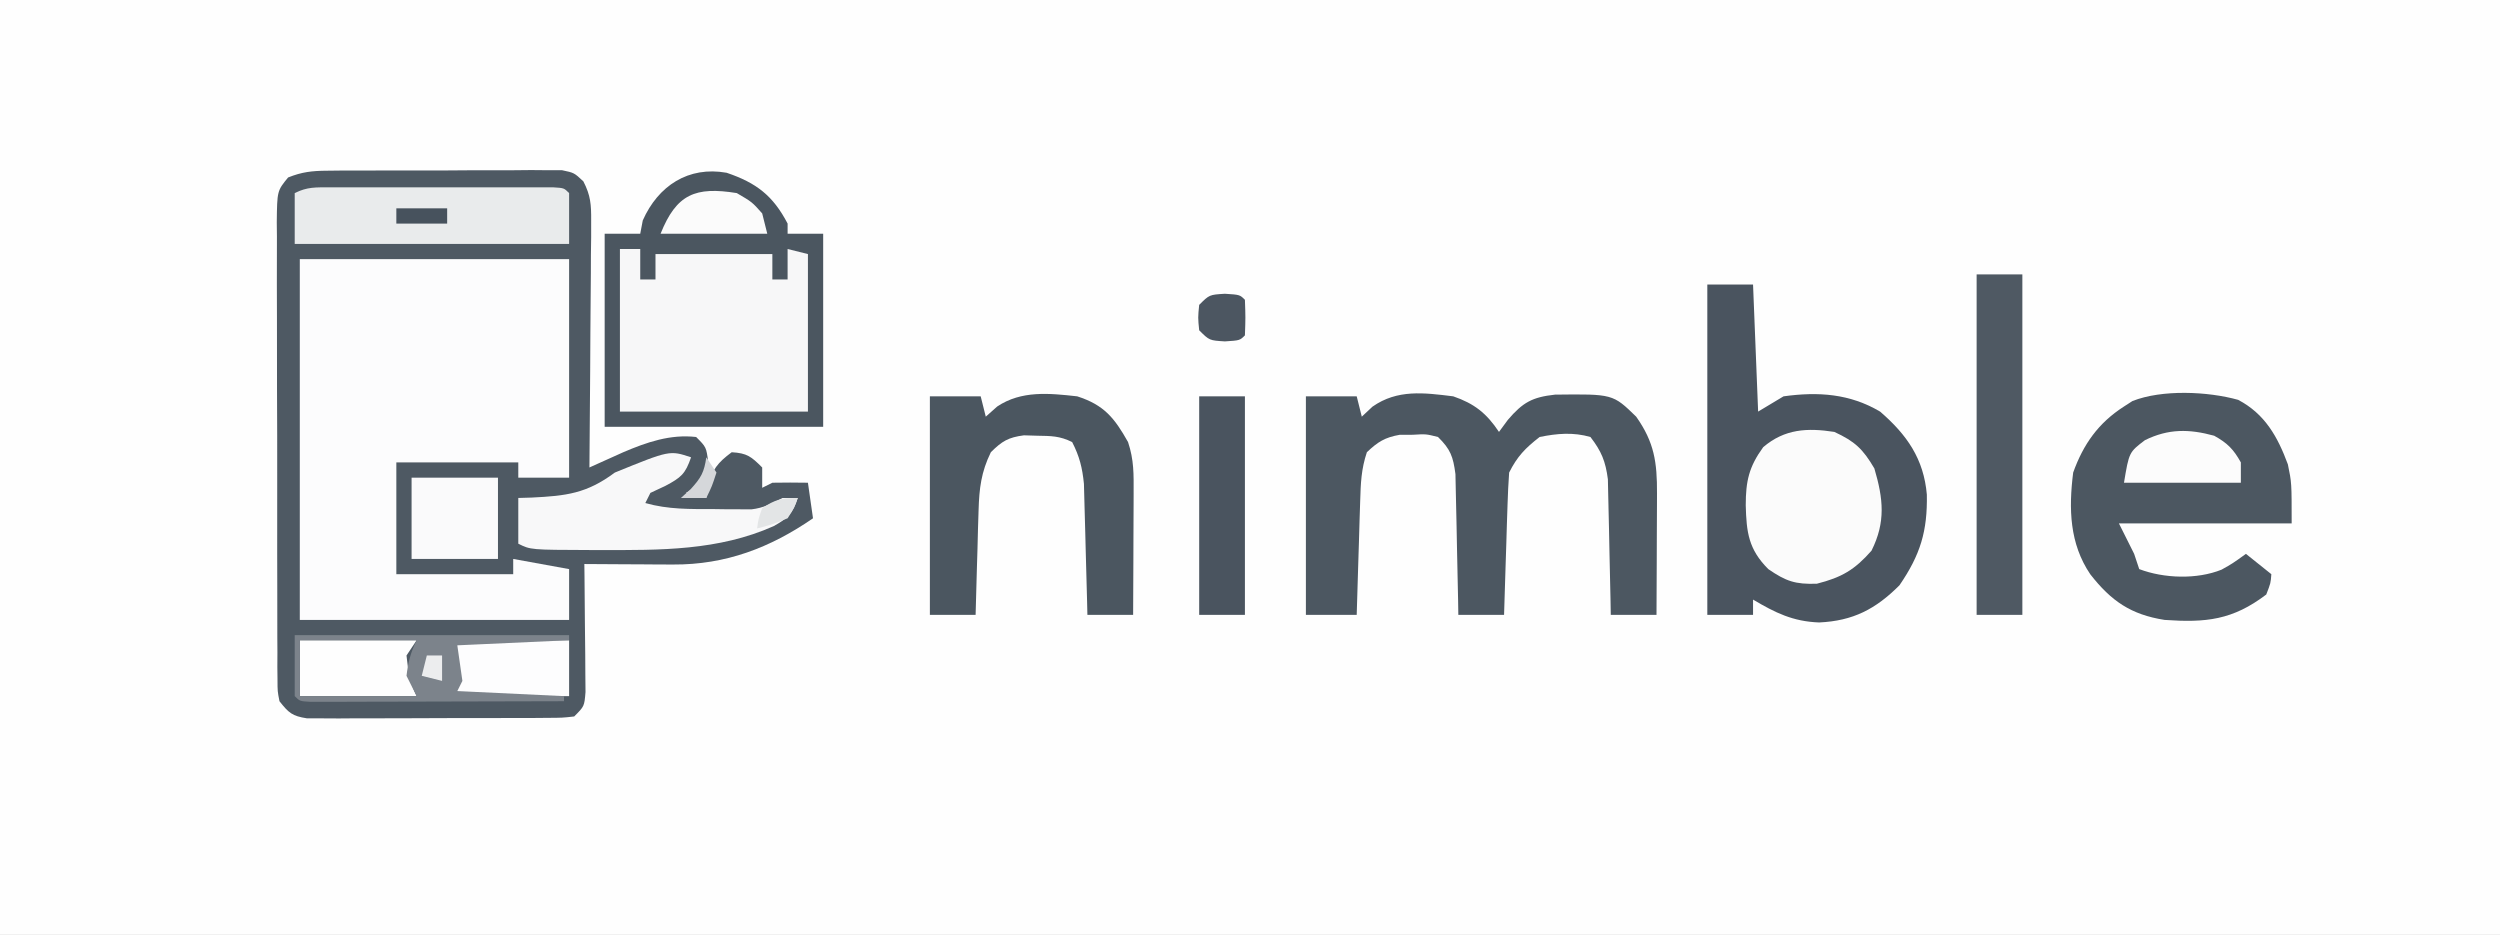 <?xml version="1.0" encoding="UTF-8"?>
<svg version="1.1" xmlns="http://www.w3.org/2000/svg" width="492" height="184">
<rect width="100%" height="100%" fill="#333333" stroke="none"/>
<path d="M0 0 C162.36 0 324.72 0 492 0 C492 60.72 492 121.44 492 184 C329.64 184 167.28 184 0 184 C0 123.28 0 62.56 0 0 Z " fill="#FEFEFE" transform="translate(0,0)"/>
<path d="M0 0 C1.071 -0.013 2.142 -0.025 3.246 -0.038 C4.397 -0.036 5.548 -0.033 6.734 -0.03 C7.92 -0.035 9.106 -0.04 10.327 -0.045 C12.833 -0.052 15.339 -0.051 17.845 -0.042 C21.688 -0.033 25.53 -0.062 29.373 -0.094 C31.806 -0.096 34.239 -0.095 36.672 -0.092 C37.825 -0.103 38.978 -0.115 40.166 -0.126 C41.234 -0.117 42.302 -0.107 43.402 -0.098 C44.813 -0.097 44.813 -0.097 46.253 -0.097 C48.636 0.404 48.636 0.404 50.442 2.097 C51.882 4.879 51.999 6.689 51.977 9.815 C51.977 11.436 51.977 11.436 51.976 13.09 C51.961 14.251 51.945 15.411 51.929 16.607 C51.925 17.8 51.921 18.993 51.917 20.222 C51.9 24.033 51.862 27.843 51.824 31.654 C51.809 34.237 51.795 36.821 51.783 39.404 C51.75 45.738 51.7 52.071 51.636 58.404 C52.546 57.993 52.546 57.993 53.473 57.573 C54.275 57.213 55.076 56.853 55.902 56.482 C56.694 56.125 57.486 55.769 58.302 55.401 C62.937 53.422 67.557 51.824 72.636 52.404 C74.636 54.404 74.636 54.404 75.011 57.342 C74.636 60.404 74.636 60.404 72.636 62.279 C71.976 62.65 71.316 63.022 70.636 63.404 C72.616 63.899 72.616 63.899 74.636 64.404 C74.719 63.662 74.801 62.919 74.886 62.154 C75.796 58.819 76.874 57.456 79.636 55.404 C82.655 55.582 83.474 56.241 85.636 58.404 C85.636 59.724 85.636 61.044 85.636 62.404 C86.296 62.074 86.956 61.744 87.636 61.404 C89.969 61.364 92.304 61.361 94.636 61.404 C95.131 64.869 95.131 64.869 95.636 68.404 C87.21 74.213 78.442 77.559 68.117 77.502 C67.095 77.498 66.074 77.495 65.021 77.492 C63.966 77.484 62.911 77.475 61.824 77.467 C60.75 77.462 59.675 77.458 58.568 77.453 C55.924 77.441 53.28 77.425 50.636 77.404 C50.652 78.661 50.652 78.661 50.668 79.943 C50.702 83.047 50.727 86.152 50.746 89.257 C50.761 91.263 50.787 93.269 50.812 95.275 C50.822 97.16 50.822 97.16 50.832 99.084 C50.847 100.828 50.847 100.828 50.864 102.607 C50.636 105.404 50.636 105.404 48.636 107.404 C46.328 107.665 46.328 107.665 43.408 107.679 C42.317 107.688 41.226 107.698 40.101 107.708 C38.918 107.707 37.735 107.706 36.515 107.705 C34.699 107.711 34.699 107.711 32.846 107.718 C30.281 107.724 27.717 107.724 25.152 107.72 C21.219 107.717 17.286 107.74 13.353 107.765 C10.866 107.768 8.378 107.768 5.89 107.767 C4.709 107.777 3.528 107.786 2.311 107.795 C1.216 107.789 0.122 107.783 -1.006 107.776 C-2.452 107.777 -2.452 107.777 -3.928 107.778 C-6.859 107.328 -7.552 106.699 -9.364 104.404 C-9.744 102.466 -9.744 102.466 -9.751 100.229 C-9.761 99.38 -9.771 98.53 -9.781 97.655 C-9.777 96.726 -9.772 95.797 -9.768 94.84 C-9.774 93.859 -9.781 92.878 -9.788 91.868 C-9.807 88.619 -9.803 85.371 -9.797 82.123 C-9.802 79.87 -9.807 77.617 -9.813 75.364 C-9.822 70.639 -9.819 65.915 -9.81 61.191 C-9.798 55.127 -9.818 49.065 -9.847 43.001 C-9.866 38.348 -9.866 33.695 -9.86 29.042 C-9.86 26.806 -9.866 24.57 -9.878 22.334 C-9.893 19.212 -9.882 16.091 -9.865 12.969 C-9.875 12.04 -9.885 11.111 -9.895 10.154 C-9.823 3.965 -9.823 3.965 -7.667 1.332 C-4.956 0.24 -2.925 0.017 0 0 Z " fill="#4E5963" transform="translate(64.364,33.596)"/>
<path d="M0 0 C17.49 0 34.98 0 53 0 C53 14.19 53 28.38 53 43 C49.7 43 46.4 43 43 43 C43 42.01 43 41.02 43 40 C35.08 40 27.16 40 19 40 C19 47.26 19 54.52 19 62 C26.59 62 34.18 62 42 62 C42 61.01 42 60.02 42 59 C45.63 59.66 49.26 60.32 53 61 C53 64.3 53 67.6 53 71 C35.51 71 18.02 71 0 71 C0 47.57 0 24.14 0 0 Z " fill="#FCFCFD" transform="translate(59,51)"/>
<path d="M0 0 C5.867 1.989 9.135 4.51 12 10 C12 10.66 12 11.32 12 12 C14.31 12 16.62 12 19 12 C19 24.54 19 37.08 19 50 C4.81 50 -9.38 50 -24 50 C-24 37.46 -24 24.92 -24 12 C-21.69 12 -19.38 12 -17 12 C-16.835 11.134 -16.67 10.268 -16.5 9.375 C-13.466 2.549 -7.515 -1.342 0 0 Z " fill="#F7F7F8" transform="translate(143,34)"/>
<path d="M0 0 C2.97 0 5.94 0 9 0 C9.33 8.25 9.66 16.5 10 25 C11.65 24.01 13.3 23.02 15 22 C21.829 21.051 28.046 21.476 34 25 C39.303 29.58 42.591 34.307 43.203 41.332 C43.339 48.519 41.937 53.178 37.812 59.188 C33.121 63.879 28.689 66.192 22 66.5 C16.852 66.309 13.394 64.604 9 62 C9 62.99 9 63.98 9 65 C6.03 65 3.06 65 0 65 C0 43.55 0 22.1 0 0 Z " fill="#4A545F" transform="translate(336,56)"/>
<path d="M0 0 C3.3 0 6.6 0 10 0 C10.33 1.32 10.66 2.64 11 4 C11.694 3.35 12.387 2.701 13.102 2.031 C18.013 -1.411 23.223 -0.718 29 0 C33.138 1.421 35.543 3.314 38 7 C38.578 6.216 39.155 5.433 39.75 4.625 C42.691 1.193 44.521 0.164 49.023 -0.336 C60.411 -0.469 60.411 -0.469 65 4 C68.568 9.044 69.123 12.972 69.098 19.074 C69.096 19.758 69.095 20.442 69.093 21.146 C69.088 23.327 69.075 25.507 69.062 27.688 C69.057 29.167 69.053 30.647 69.049 32.127 C69.038 35.751 69.021 39.376 69 43 C66.03 43 63.06 43 60 43 C59.985 42.117 59.971 41.235 59.956 40.325 C59.895 37.036 59.82 33.747 59.738 30.457 C59.704 29.036 59.676 27.616 59.654 26.195 C59.62 24.146 59.568 22.099 59.512 20.051 C59.486 18.82 59.459 17.589 59.432 16.322 C58.97 12.771 58.168 10.825 56 8 C52.617 7.025 49.432 7.299 46 8 C43.176 10.19 41.585 11.83 40 15 C39.846 17.104 39.75 19.212 39.684 21.32 C39.621 23.206 39.621 23.206 39.557 25.129 C39.517 26.448 39.478 27.766 39.438 29.125 C39.394 30.465 39.351 31.805 39.307 33.145 C39.2 36.43 39.098 39.715 39 43 C36.03 43 33.06 43 30 43 C29.985 42.082 29.971 41.164 29.956 40.218 C29.895 36.803 29.82 33.389 29.738 29.975 C29.704 28.499 29.676 27.023 29.654 25.546 C29.62 23.421 29.568 21.297 29.512 19.172 C29.486 17.894 29.459 16.616 29.432 15.3 C28.981 11.858 28.454 10.406 26 8 C23.635 7.405 23.635 7.405 21.062 7.562 C19.781 7.564 19.781 7.564 18.473 7.566 C15.536 8.081 14.149 8.957 12 11 C10.878 14.366 10.792 17.091 10.684 20.637 C10.642 21.935 10.6 23.234 10.557 24.572 C10.517 25.944 10.477 27.316 10.438 28.688 C10.394 30.071 10.351 31.454 10.307 32.838 C10.2 36.225 10.098 39.612 10 43 C6.7 43 3.4 43 0 43 C0 28.81 0 14.62 0 0 Z " fill="#4C5761" transform="translate(257,78)"/>
<path d="M0 0 C5.283 2.774 7.782 7.279 9.785 12.688 C10.535 16.312 10.535 16.312 10.535 24.312 C-0.685 24.312 -11.905 24.312 -23.465 24.312 C-22.475 26.293 -21.485 28.273 -20.465 30.312 C-20.135 31.302 -19.805 32.292 -19.465 33.312 C-14.588 35.162 -8.086 35.375 -3.258 33.418 C-1.137 32.232 -1.137 32.232 1.535 30.312 C4.01 32.292 4.01 32.292 6.535 34.312 C6.41 36.062 6.41 36.062 5.535 38.312 C-1.096 43.358 -6.371 43.877 -14.465 43.312 C-21.096 42.267 -24.972 39.611 -29.09 34.34 C-33.192 28.292 -33.359 21.419 -32.465 14.312 C-30.464 8.731 -27.502 4.541 -22.465 1.312 C-21.916 0.958 -21.367 0.604 -20.801 0.238 C-14.975 -2.071 -5.969 -1.665 0 0 Z " fill="#4C5761" transform="translate(440.465,78.688)"/>
<path d="M0 0 C3.3 0 6.6 0 10 0 C10.33 1.32 10.66 2.64 11 4 C11.742 3.34 12.485 2.68 13.25 2 C18.015 -1.188 23.511 -0.611 29 0 C34.27 1.694 36.315 4.226 39 9 C40.179 12.538 40.113 15.341 40.098 19.074 C40.096 19.758 40.095 20.442 40.093 21.146 C40.088 23.327 40.075 25.507 40.062 27.688 C40.057 29.167 40.053 30.647 40.049 32.127 C40.038 35.751 40.021 39.376 40 43 C37.03 43 34.06 43 31 43 C30.98 42.148 30.96 41.295 30.94 40.417 C30.862 37.239 30.775 34.062 30.683 30.885 C30.644 29.512 30.61 28.14 30.578 26.767 C30.532 24.789 30.473 22.81 30.414 20.832 C30.367 19.049 30.367 19.049 30.319 17.23 C30.007 14.072 29.448 11.812 28 9 C25.56 7.78 23.847 7.798 21.125 7.75 C20.261 7.724 19.398 7.698 18.508 7.672 C15.43 8.075 14.192 8.817 12 11 C10.106 14.856 9.707 18.123 9.586 22.395 C9.528 24.198 9.528 24.198 9.469 26.037 C9.438 27.283 9.407 28.529 9.375 29.812 C9.317 31.71 9.317 31.71 9.258 33.646 C9.164 36.764 9.078 39.882 9 43 C6.03 43 3.06 43 0 43 C0 28.81 0 14.62 0 0 Z " fill="#4B5660" transform="translate(183,78)"/>
<path d="M0 0 C5.867 1.989 9.135 4.51 12 10 C12 10.66 12 11.32 12 12 C14.31 12 16.62 12 19 12 C19 24.54 19 37.08 19 50 C4.81 50 -9.38 50 -24 50 C-24 37.46 -24 24.92 -24 12 C-21.69 12 -19.38 12 -17 12 C-16.835 11.134 -16.67 10.268 -16.5 9.375 C-13.466 2.549 -7.515 -1.342 0 0 Z M-21 15 C-21 25.56 -21 36.12 -21 47 C-8.79 47 3.42 47 16 47 C16 36.77 16 26.54 16 16 C14.68 15.67 13.36 15.34 12 15 C12 16.98 12 18.96 12 21 C11.01 21 10.02 21 9 21 C9 19.35 9 17.7 9 16 C1.41 16 -6.18 16 -14 16 C-14 17.65 -14 19.3 -14 21 C-14.99 21 -15.98 21 -17 21 C-17 19.02 -17 17.04 -17 15 C-18.32 15 -19.64 15 -21 15 Z " fill="#4B5660" transform="translate(143,34)"/>
<path d="M0 0 C4.043 1.872 5.618 3.351 7.875 7.188 C9.633 13.145 10.136 17.728 7.312 23.375 C3.979 27.159 1.443 28.633 -3.438 29.875 C-7.68 30.024 -9.516 29.4 -13 27 C-16.9 23.1 -17.299 19.752 -17.438 14.438 C-17.432 9.677 -16.813 6.873 -14 3 C-9.776 -0.603 -5.312 -0.824 0 0 Z " fill="#FBFBFB" transform="translate(361,85)"/>
<path d="M0 0 C2.97 0 5.94 0 9 0 C9 22.11 9 44.22 9 67 C6.03 67 3.06 67 0 67 C0 44.89 0 22.78 0 0 Z " fill="#4F5963" transform="translate(389,54)"/>
<path d="M0 0 C1.018 -0.003 2.035 -0.006 3.084 -0.01 C4.186 -0.008 5.288 -0.006 6.424 -0.003 C7.55 -0.004 8.677 -0.005 9.838 -0.006 C12.223 -0.007 14.608 -0.005 16.993 -0.001 C20.658 0.004 24.323 -0.001 27.988 -0.007 C30.3 -0.007 32.612 -0.005 34.924 -0.003 C36.028 -0.005 37.132 -0.007 38.269 -0.01 C39.791 -0.005 39.791 -0.005 41.344 0 C42.242 0.001 43.139 0.002 44.064 0.002 C46.107 0.129 46.107 0.129 47.107 1.129 C47.107 4.429 47.107 7.729 47.107 11.129 C29.287 11.129 11.467 11.129 -6.893 11.129 C-6.893 7.829 -6.893 4.529 -6.893 1.129 C-4.416 -0.109 -2.77 0.002 0 0 Z " fill="#E9EBEC" transform="translate(64.893,36.871)"/>
<path d="M0 0 C-1.124 3.26 -1.928 3.962 -5.062 5.625 C-6.032 6.079 -7.001 6.532 -8 7 C-8.33 7.66 -8.66 8.32 -9 9 C-4.492 10.28 -0.156 10.184 4.5 10.188 C5.355 10.2 6.209 10.212 7.09 10.225 C7.916 10.227 8.742 10.228 9.594 10.23 C10.718 10.237 10.718 10.237 11.865 10.243 C14.285 9.968 15.851 9.108 18 8 C18.99 8 19.98 8 21 8 C19.952 11.04 19.14 11.921 16.289 13.531 C5.396 18.395 -6.106 18.273 -17.812 18.25 C-18.837 18.249 -18.837 18.249 -19.882 18.248 C-31.582 18.209 -31.582 18.209 -34 17 C-34 14.03 -34 11.06 -34 8 C-33.131 7.974 -32.262 7.948 -31.367 7.922 C-24.561 7.587 -20.549 7.132 -15 3 C-4.201 -1.4 -4.201 -1.4 0 0 Z " fill="#F8F8F9" transform="translate(136,90)"/>
<path d="M0 0 C2.97 0 5.94 0 9 0 C9 14.19 9 28.38 9 43 C6.03 43 3.06 43 0 43 C0 28.81 0 14.62 0 0 Z " fill="#4A545F" transform="translate(236,78)"/>
<path d="M0 0 C5.61 0 11.22 0 17 0 C17 5.28 17 10.56 17 16 C11.39 16 5.78 16 0 16 C0 10.72 0 5.44 0 0 Z " fill="#FAFAFB" transform="translate(81,94)"/>
<path d="M0 0 C7.59 0 15.18 0 23 0 C23 3.63 23 7.26 23 11 C15.41 11 7.82 11 0 11 C0.33 8.36 0.66 5.72 1 3 C0.67 2.01 0.34 1.02 0 0 Z " fill="#FDFDFE" transform="translate(89,126)"/>
<path d="M0 0 C7.59 0 15.18 0 23 0 C22.01 1.485 22.01 1.485 21 3 C21.302 5.958 21.667 8.334 23 11 C15.41 11 7.82 11 0 11 C0 7.37 0 3.74 0 0 Z " fill="#FEFEFE" transform="translate(59,126)"/>
<path d="M0 0 C17.82 0 35.64 0 54 0 C54 0.33 54 0.66 54 1 C46.74 1.33 39.48 1.66 32 2 C32.495 5.465 32.495 5.465 33 9 C32.67 9.66 32.34 10.32 32 11 C38.93 11.33 45.86 11.66 53 12 C53 12.33 53 12.66 53 13 C45.613 13.025 38.225 13.043 30.838 13.055 C28.323 13.06 25.808 13.067 23.292 13.075 C19.686 13.088 16.079 13.093 12.473 13.098 C10.774 13.105 10.774 13.105 9.042 13.113 C8.001 13.113 6.96 13.113 5.887 13.114 C4.965 13.116 4.044 13.118 3.094 13.12 C1 13 1 13 0 12 C0 8.04 0 4.08 0 0 Z M1 1 C1 4.63 1 8.26 1 12 C8.59 12 16.18 12 24 12 C23.34 10.68 22.68 9.36 22 8 C22.316 5.345 22.806 3.388 24 1 C16.41 1 8.82 1 1 1 Z " fill="#7C838B" transform="translate(58,125)"/>
<path d="M0 0 C2.607 1.448 3.798 2.651 5.25 5.25 C5.25 6.57 5.25 7.89 5.25 9.25 C-2.34 9.25 -9.93 9.25 -17.75 9.25 C-16.75 3.25 -16.75 3.25 -13.625 0.875 C-9.003 -1.398 -4.944 -1.348 0 0 Z " fill="#FCFCFC" transform="translate(435.75,85.75)"/>
<path d="M0 0 C3 1.75 3 1.75 5 4 C5.33 5.32 5.66 6.64 6 8 C-0.93 8 -7.86 8 -15 8 C-11.874 0.185 -8.139 -1.32 0 0 Z " fill="#FBFBFB" transform="translate(145,38)"/>
<path d="M0 0 C2.938 0.188 2.938 0.188 3.938 1.188 C4.062 4.688 4.062 4.688 3.938 8.188 C2.938 9.188 2.938 9.188 0 9.375 C-3.062 9.188 -3.062 9.188 -5.062 7.188 C-5.312 4.688 -5.312 4.688 -5.062 2.188 C-3.062 0.188 -3.062 0.188 0 0 Z " fill="#4C5661" transform="translate(241.062,57.812)"/>
<path d="M0 0 C3.3 0 6.6 0 10 0 C10 0.99 10 1.98 10 3 C6.7 3 3.4 3 0 3 C0 2.01 0 1.02 0 0 Z " fill="#47525D" transform="translate(78,41)"/>
<path d="M0 0 C-0.625 1.875 -0.625 1.875 -2 4 C-5.125 5.25 -5.125 5.25 -8 6 C-7.75 4.125 -7.75 4.125 -7 2 C-4.418 0.279 -3.151 0 0 0 Z " fill="#E3E5E6" transform="translate(157,98)"/>
<path d="M0 0 C0.99 0 1.98 0 3 0 C3 1.65 3 3.3 3 5 C1.68 4.67 0.36 4.34 -1 4 C-0.67 2.68 -0.34 1.36 0 0 Z " fill="#ECEDEE" transform="translate(84,129)"/>
<path d="M0 0 C0.66 0.99 1.32 1.98 2 3 C1.125 5.688 1.125 5.688 0 8 C-1.65 8 -3.3 8 -5 8 C-4.041 7.134 -4.041 7.134 -3.062 6.25 C-1.018 4.019 -0.418 2.926 0 0 Z " fill="#D5D7DA" transform="translate(139,90)"/>
</svg>
